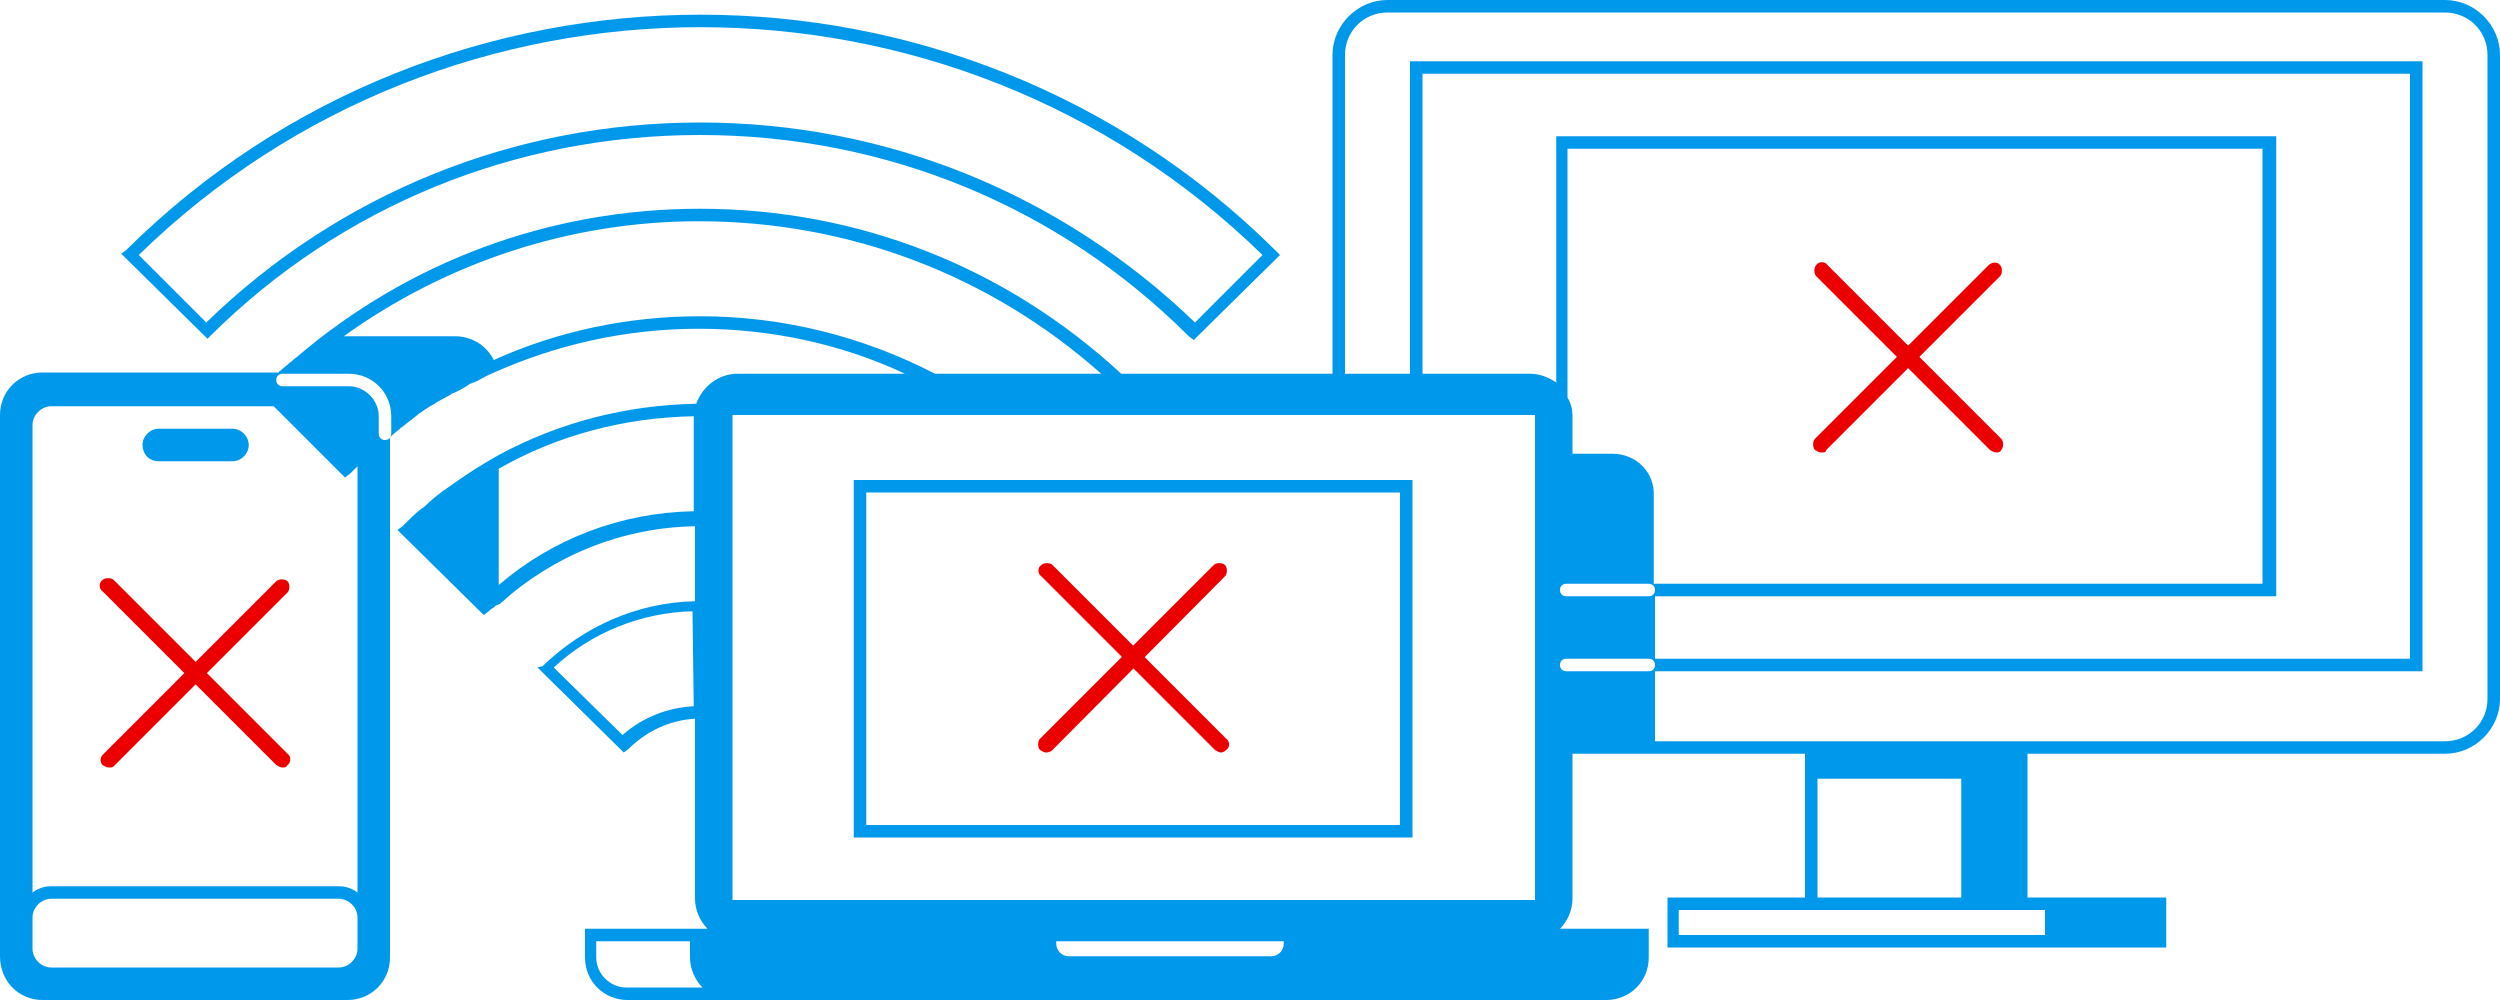 <?xml version="1.0" encoding="utf-8"?>
<!-- Generator: Adobe Illustrator 27.8.1, SVG Export Plug-In . SVG Version: 6.00 Build 0)  -->
<svg version="1.2" baseProfile="tiny" id="Layer_1" xmlns="http://www.w3.org/2000/svg" xmlns:xlink="http://www.w3.org/1999/xlink"
	 x="0px" y="0px" viewBox="0 0 200 80" overflow="visible" xml:space="preserve">
<g>
	<path fill="#0098EB" d="M16.9,26.8c10.4-10.3,24.3-16,39.1-16s28.7,5.7,39.1,16.1l0.4,0.3l6.9-6.8L102,20
		C76.7-5.1,35.4-5.1,10.1,20l-0.4,0.3l6.9,6.8L16.9,26.8z M101,20.4l-5.4,5.4C84.9,15.5,70.9,9.8,56,9.8s-28.9,5.7-39.5,16l-5.4-5.4
		C36-3.9,76.1-3.9,101,20.4z"/>
	<path fill="#0098EB" d="M113,38.4H68.3V67H113V38.4z M112,66H69.3V39.4H112V66z"/>
	<path fill="#0098EB" d="M12.7,36.9h5.9c0.7,0,1.3-0.6,1.3-1.3s-0.6-1.3-1.3-1.3h-5.9c-0.7,0-1.3,0.6-1.3,1.3S11.9,36.9,12.7,36.9z"
		/>
	<path fill="#0098EB" d="M195.6,0H111c-2.4,0-4.4,2-4.4,4.4v25.5H89.7c-9.2-8.5-21-13.2-33.7-13.2c-12,0-23.3,4.2-32.3,11.9
		c-0.2,0.1-0.3,0.3-0.5,0.4c-0.2,0.2-0.5,0.4-0.7,0.6c-0.1,0.1-0.2,0.1-0.2,0.2H3.4c-1.9,0-3.4,1.5-3.4,3.4v43.3
		c0,2,1.5,3.5,3.4,3.5h24.4c1.9,0,3.4-1.5,3.4-3.4V35c0.1-0.1,0.1-0.1,0.2-0.2c0.2-0.2,0.5-0.4,0.7-0.6c0.3-0.2,0.5-0.4,0.8-0.6
		c0.2-0.2,0.4-0.3,0.6-0.5c0.3-0.2,0.6-0.4,0.9-0.6c0.2-0.1,0.4-0.2,0.5-0.3c0.4-0.2,0.7-0.4,1.1-0.6c0.1-0.1,0.3-0.2,0.4-0.2
		c0.4-0.2,0.8-0.4,1.2-0.7c0.1,0,0.2-0.1,0.3-0.1c0.5-0.2,0.9-0.5,1.4-0.7c5.1-2.3,10.7-3.6,16.6-3.6c5.7,0,11.4,1.2,16.5,3.6H59
		c-1.5,0-2.8,1-3.3,2.4c-5.6,0.1-11,1.5-15.8,4.1l0,0l-0.7,0.4c-1.2,0.7-2.4,1.5-3.5,2.3c-0.1,0.1-0.2,0.1-0.3,0.2
		c-0.4,0.3-0.9,0.7-1.3,1.1c-0.1,0.1-0.2,0.2-0.4,0.3c-0.5,0.4-1,0.9-1.5,1.4l-0.4,0.3l6.9,6.8l0.4-0.3c0.1-0.1,0.2-0.2,0.4-0.3
		c0.1-0.1,0.2-0.2,0.3-0.2l0.2-0.1l0,0c4.3-3.9,9.8-6.1,15.6-6.2v6c-4.6,0.1-8.9,2-12.2,5.2L43,53.4l6.9,6.8l0.4-0.3
		c1.4-1.4,3.3-2.3,5.3-2.4v14.4c0,0.9,0.4,1.8,1,2.4h-1.3h-8.5v2.3c0,1.9,1.5,3.4,3.4,3.4h8.5h67.6h2.2c1.9,0,3.4-1.5,3.4-3.4v-2.3
		h-2.2h-4.9c0.6-0.6,1-1.5,1-2.4V60.3h6.6h12v1v10.5h-11v4h31.3h8.6v-4h-8.6h-2.5V60.3h33.4c2.4,0,4.4-2,4.4-4.4V4.4
		C200,2,198,0,195.6,0z M55.5,56.5c-2.1,0.1-4.1,0.9-5.7,2.3l-5.5-5.4c3-2.8,7-4.4,11.1-4.5L55.5,56.5L55.5,56.5z M55.5,33.3v7.6
		c-5.8,0.1-11.3,2.2-15.6,5.9v-9.3C44.6,34.8,50,33.4,55.5,33.3L55.5,33.3z M50.1,79c-1.3,0-2.4-1.1-2.4-2.4v-1.3h7.5v1.3
		c0,0.9,0.4,1.8,1,2.4H50.1z M28.6,75.9c0,0.8-0.7,1.5-1.5,1.5h-23c-0.8,0-1.5-0.7-1.5-1.5v-2.5c0-0.8,0.7-1.5,1.5-1.5h23
		c0.8,0,1.5,0.7,1.5,1.5V75.9z M28.6,71.4c-0.4-0.3-0.9-0.5-1.5-0.5h-23c-0.6,0-1.1,0.2-1.5,0.5V34c0-0.8,0.7-1.5,1.5-1.5h17.8
		l5.7,5.7l0.4-0.3c0.2-0.2,0.4-0.4,0.6-0.6C28.6,37.3,28.6,71.4,28.6,71.4z M31.3,34.7c0,0.3-0.2,0.5-0.5,0.5s-0.5-0.2-0.5-0.5v-1.4
		c0-1.3-1.1-2.4-2.4-2.4h-5.3c-0.3,0-0.5-0.2-0.5-0.5s0.2-0.5,0.5-0.5h5.3c1.9,0,3.4,1.5,3.4,3.4C31.3,33.3,31.3,34.7,31.3,34.7z
		 M56,25.3c-5.8,0-11.4,1.2-16.5,3.5c-0.6-1.2-1.8-1.9-3.1-1.9h-8.9c8.2-5.9,18.1-9.2,28.4-9.2c12,0,23.3,4.3,32.2,12.2H74.8
		C69,26.9,62.6,25.3,56,25.3z M102.7,75.5c0,0.6-0.5,1-1,1H85.5c-0.6,0-1-0.5-1-1v-0.2h18.2V75.5z M122.8,72H58.6V33.2h64.2
		C122.8,33.2,122.8,72,122.8,72z M124.5,10.9v19.7c-0.6-0.4-1.3-0.7-2.1-0.7h-8.6v-24h79v46.8h-60.4v-5h49.7V10.9H124.5z M129,36.3
		h-3.2v-3c0-0.5-0.1-1-0.4-1.5V11.9H181v34.8h-48.7v-7C132.4,37.8,130.9,36.3,129,36.3z M131.9,46.7c0.3,0,0.5,0.2,0.5,0.5
		s-0.2,0.5-0.5,0.5h-6.6c-0.3,0-0.5-0.2-0.5-0.5s0.2-0.5,0.5-0.5H131.9z M131.9,53.7h-6.6c-0.3,0-0.5-0.2-0.5-0.5s0.2-0.5,0.5-0.5
		h6.6c0.3,0,0.5,0.2,0.5,0.5S132.2,53.7,131.9,53.7z M163.6,72.8v2h-29.3v-2h10h13.4h4.3H163.6z M145.4,71.8v-9.5h11.5v9.5H145.4z
		 M199,55.9c0,1.9-1.5,3.4-3.4,3.4h-33.4h-17.8h-12v-5.6h61.4V4.9h-81v25h-5.2V4.4c0-1.9,1.5-3.4,3.4-3.4h84.6
		c1.9,0,3.4,1.5,3.4,3.4L199,55.9L199,55.9z"/>
</g>
<g>
	<path fill="#EB0000" d="M8.7,61.4c-0.2,0-0.3-0.1-0.5-0.2C8,61,8,60.6,8.2,60.4l13.9-13.9c0.2-0.2,0.7-0.2,0.9,0s0.2,0.7,0,0.9
		L9.1,61.3C9,61.4,8.9,61.4,8.7,61.4z"/>
</g>
<g>
	<path fill="#EB0000" d="M22.6,61.4c-0.2,0-0.3-0.1-0.5-0.2L8.2,47.3c-0.3-0.2-0.3-0.7,0-0.9c0.2-0.2,0.7-0.2,0.9,0l13.9,13.9
		c0.3,0.2,0.3,0.7,0,0.9C22.9,61.4,22.8,61.4,22.6,61.4z"/>
</g>
<g>
	<path fill="#EB0000" d="M83.7,60.2c-0.2,0-0.3-0.1-0.5-0.2c-0.2-0.2-0.2-0.7,0-0.9l13.9-13.9c0.2-0.2,0.7-0.2,0.9,0
		c0.2,0.2,0.2,0.7,0,0.9L84.2,60C84.1,60.1,83.9,60.2,83.7,60.2z"/>
</g>
<g>
	<path fill="#EB0000" d="M97.7,60.2c-0.2,0-0.3-0.1-0.5-0.2L83.3,46.1c-0.3-0.2-0.3-0.7,0-0.9c0.2-0.2,0.7-0.2,0.9,0l13.9,13.9
		c0.3,0.2,0.3,0.7,0,0.9C98,60.1,97.8,60.2,97.7,60.2z"/>
</g>
<g>
	<path fill="#EB0000" d="M145.7,36.2c-0.2,0-0.3-0.1-0.5-0.2c-0.2-0.2-0.2-0.7,0-0.9l13.9-13.9c0.2-0.2,0.7-0.3,0.9,0
		c0.2,0.2,0.2,0.7,0,0.9l-13.9,13.9C146.1,36.2,145.9,36.2,145.7,36.2z"/>
</g>
<g>
	<path fill="#EB0000" d="M159.7,36.2c-0.2,0-0.3-0.1-0.5-0.2l-13.9-13.9c-0.2-0.2-0.2-0.7,0-0.9c0.2-0.3,0.7-0.3,0.9,0l13.9,13.9
		c0.2,0.2,0.2,0.7,0,0.9C160,36.2,159.8,36.2,159.7,36.2z"/>
</g>
</svg>
